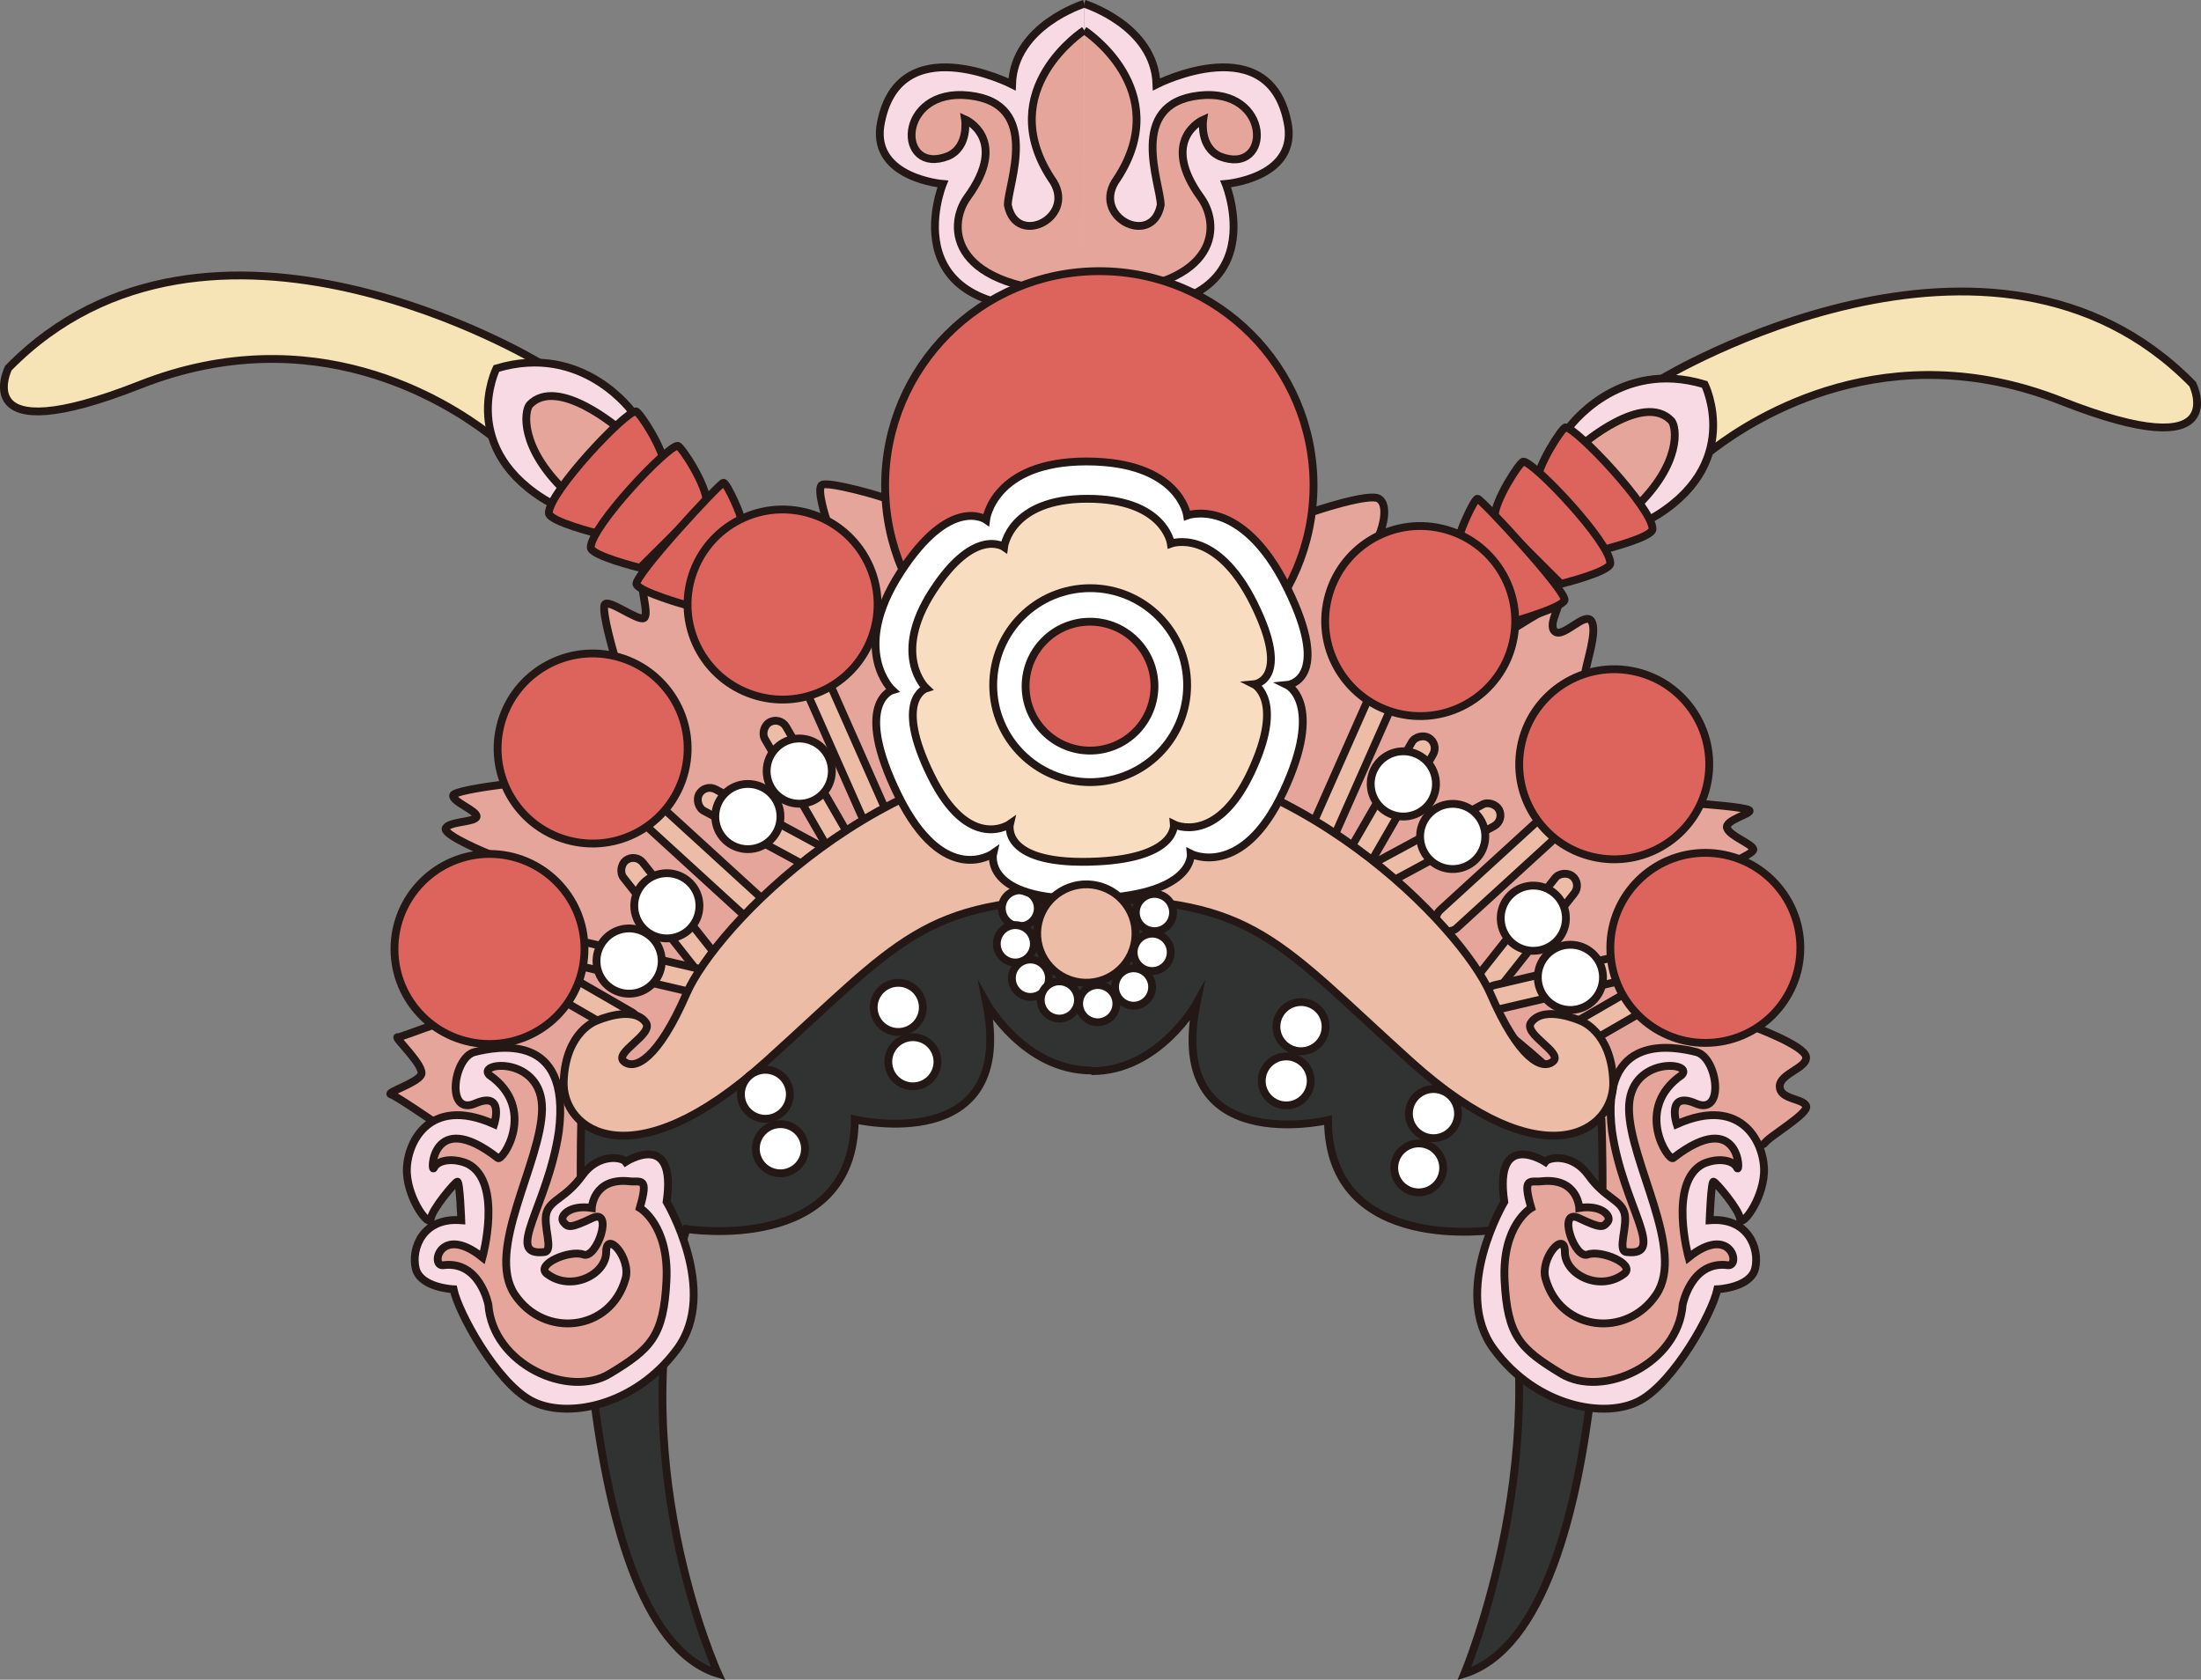 <svg xmlns="http://www.w3.org/2000/svg" viewBox="0 0 281.44 214.76"><rect x="0" y="0" width="281.44" height="214.76" fill="#808080" stroke="none"/><defs><style>.cls-1{fill:#e5a59b;}.cls-1,.cls-2,.cls-3,.cls-4,.cls-5,.cls-6,.cls-7,.cls-8{stroke:#231815;stroke-miterlimit:10;}.cls-2{fill:#313333;}.cls-3{fill:#f7dae3;}.cls-4{fill:#f6e3b6;}.cls-5{fill:#dd645c;}.cls-6{fill:#edbca7;}.cls-7{fill:#fff;}.cls-8{fill:#f9ddc1;}</style></defs><title>旦</title><g id="图层_2" data-name="图层 2"><g id="头饰"><g id="旦"><g id="旦3"><path class="cls-1" d="M55.38,143.36s-4.68-3.22-5.39-3.44,3.22-1.39,3.85-2.47-3.58-4.93-3-4.84,9.06-3.67,11-2.87l.68-20.56s-6-2.43-5.52-3.31,3.85-.73,3.94-1.47-3.14-1.91-3-2.71S69.47,99.52,70.31,100s8.27-16.13,8.27-16.13-1.72-5.82-1.25-6.58,4.21,2.14,5,1.74-.68-4.37,0-4.78,4.66,2.52,5.63,3,17.71-10.84,17.71-10.84-1.27-3.81-.6-4.39,8.08,1.54,8.15,1.71S168,65.38,168,65.38s7.12-2.41,8.33-1.61.54,3.46,0,4.69,17.09,12,17.09,12,4.11-2.61,5.39-3.15-1.06,2.48,0,3.42,3.88-2.62,4.69-1.31-.69,5.35-.82,6.76,14.83,16.6,14.83,16.6,5.62.4,6.16.81-3.23,1.25-2.83,2.3,3.23,2,3.36,2.7-5.36,2.68-5.1,3.08,5.11,19.6,5.11,19.6,6.45,2.37,6.72,3.82-3.36,2.14-3.36,3.81,2.85,1.5,3.37,2.46-4.88,4-5.33,4.85c-.15.27-9.46,2-18.27,19.5-34.46-41.89-65.93-45-110.69-35.71C83.35,132.72,80.92,195.81,55.38,143.36Z"/><path class="cls-2" d="M139.55,136.86c-8.6,0-13.44-8.66-13.44-8.66,4,19.84-16.81,14.93-16.81,14.93-.09,17.43-21.52,14-21.52,14C79,186,91.83,214,91.83,214c-19.81-6-17.5-70.82-17.5-70.82s65.44-67.85,130.45,0c0,0,2.89,64.32-17.54,70.82,0,0,12.55-29.74,4.08-56.78,0,0-21.43,3.39-21.51-14,0,0-20.84,4.91-16.81-14.93,0,0-4.84,8.7-13.45,8.66"/><path class="cls-3" d="M138.64.48s-9,2.78-9.23,10.31c0,0-14.79-7.53-16.85,5.38-.9,6.63,8,7.35,8,7.35s-7.44,18.19,18.1,15.68"/><path class="cls-3" d="M138.64.48s9,2.78,9.24,10.31c0,0,14.79-7.53,16.85,5.38.9,6.63-8,7.35-8,7.35s7.44,18.19-18.11,15.68"/><path class="cls-1" d="M138.64,3.88S127,11.41,134.4,22.8c3.62,4.84-4.45,9-5.53,3.41,0-2.69,4.41-12.95-4.93-14s-9.32,10.37-2.69,7.74c2.69-1.2,2.15-4.69,2.15-4.69s5.74,2.51.27,10c-2.6,3.65-2.33,11.92,15,12.19"/><path class="cls-1" d="M138.64,3.88s11.62,7.53,4.24,18.92c-3.61,4.84,4.46,9,5.54,3.41,0-2.69-4.41-12.95,4.93-14S162.67,22.59,156,20c-2.68-1.2-2.15-4.69-2.15-4.69s-5.73,2.51-.27,10c2.6,3.65,2.34,11.92-15,12.19"/><path class="cls-4" d="M212.53,48.39s42.16-25.5,67.84.72c0,0,5.38,10.89-16.81,2.15s-39.11,2.09-44.5,6.16Z"/><path class="cls-4" d="M68.91,46.34s-42.15-25.5-67.84.72c0,0-5.38,10.89,16.81,2.15s39.12,2.1,44.5,6.16Z"/><circle class="cls-5" cx="140.57" cy="62.06" r="27.39"/><path class="cls-3" d="M200.53,54.78s6.33-9,17.45-5.63c0,0,5.17,10.43-7.08,17.3Z"/><path class="cls-1" d="M202.13,57s8-7,11.6-3.19c.69.84,1.29,5.43-4.61,11.08Z"/><path class="cls-3" d="M80.92,52.74s-6.34-9-17.45-5.63c0,0-5.17,10.42,7.07,17.29Z"/><path class="cls-1" d="M79.31,54.94s-8-6.95-11.59-3.19c-.69.85-1.29,5.44,4.6,11.08Z"/><rect class="cls-6" x="65.63" y="125.79" width="16.94" height="3.13" rx="1.56" transform="translate(73.6 -19.99) rotate(30)"/><rect class="cls-6" x="80.07" y="108.48" width="19.5" height="3.13" rx="1.56" transform="translate(97.71 -31.79) rotate(42.41)"/><rect class="cls-6" x="98.47" y="94.5" width="19.5" height="3.13" rx="1.56" transform="translate(152.23 -41.79) rotate(66.11)"/><rect class="cls-6" x="76.56" y="115.6" width="18.17" height="3.13" rx="1.56" transform="translate(124.43 -22.69) rotate(51.67)"/><rect class="cls-6" x="73.21" y="122.24" width="18.17" height="3.13" rx="1.56" transform="translate(30.31 -15.47) rotate(13.15)"/><rect class="cls-6" x="93.84" y="98.67" width="18.17" height="3.13" rx="1.56" transform="translate(138.27 -39.03) rotate(60)"/><rect class="cls-6" x="88.29" y="104.31" width="18.17" height="3.13" rx="1.56" transform="translate(61.98 -33.55) rotate(28.36)"/><rect class="cls-6" x="198.49" y="127.74" width="16.94" height="3.13" rx="1.56" transform="translate(450.84 137.81) rotate(150)"/><rect class="cls-6" x="181.49" y="110.43" width="19.5" height="3.13" rx="1.56" transform="translate(407.97 65.71) rotate(137.59)"/><rect class="cls-6" x="163.09" y="96.45" width="19.5" height="3.13" rx="1.56" transform="translate(332.45 -20.32) rotate(113.89)"/><rect class="cls-6" x="186.33" y="117.56" width="18.17" height="3.13" rx="1.56" transform="translate(410.06 39.72) rotate(128.33)"/><rect class="cls-6" x="189.68" y="124.19" width="18.17" height="3.13" rx="1.56" transform="translate(420.93 203.01) rotate(166.85)"/><rect class="cls-6" x="169.05" y="100.62" width="18.17" height="3.13" rx="1.56" transform="translate(355.69 -0.99) rotate(120)"/><rect class="cls-6" x="174.6" y="106.27" width="18.17" height="3.13" rx="1.56" transform="translate(396.54 115.46) rotate(151.64)"/><path class="cls-3" d="M80,148.55s6.59-4.24,5.24,5.11c0,0,6.79,11.43,1.35,18.82s-14.26,9-18.7,6.59-9.27-11.23-9.9-14.23c0,0-4.26-.18-4.84-2.69s.89-6.54,5.83-6.14c0,0-.18-5-.5-4.93s-3.27,3.57-3.4,4.75-2.85-2.3-3.05-5.83,2.62-10.08,11.16-6.27c0,0,1.39-4.31-2.42-2.65s-2.83-5.91-.07-6.58,12.37-2.69,10.76,10.15c-1.41,9.58-7.06,16-1.88,15.43,1.31-.1-.24-3.47.33-5.11s2.49-1.82,4.54-4.68S79.55,147.91,80,148.55Z"/><path class="cls-1" d="M75.67,154.44s.18-3.9,4.8-3.41c1.43.18,2.55-.71,1.34,3.41,0,0,3.76,2.15,3.41,9.28s-2,8.74-7.26,11.92S63,174.43,62.45,166.81c0,0-1.09-5.66-5.76-5.05-1.75.23-.41-5.35,5-1,0,0,2.64-9.57-1.84-11.94-1.75-.81-3.85-.58-4.35.49s-.44-7.93,8.16-1.25c.55.53,5.13-6.32-1.11-10.63-1.58-1.7,6.85-2.42,6.76,4.4s-7.26,18-3.5,23.66,12.28,4.75,14.17-2c.76-2.6-2.47-6.32-2.47-3.41s-4.53,5.16-7.62,2.74c-1.39-1.21,3-3.05,4.71-2.42s3.94-6,1.12-4.66-3.11,1.21-3.68.49S72.8,154,75.67,154.44Z"/><path class="cls-3" d="M197.59,148.55s-6.59-4.24-5.24,5.11c0,0-6.79,11.43-1.35,18.82s14.26,9,18.69,6.59,9.28-11.23,9.91-14.23c0,0,4.26-.18,4.84-2.69s-.9-6.54-5.83-6.14c0,0,.18-5,.5-4.93s3.27,3.57,3.4,4.75,2.85-2.3,3.05-5.83-2.62-10.08-11.16-6.27c0,0-1.39-4.31,2.42-2.65s2.82-5.91.07-6.58-12.37-2.69-10.76,10.15c1.41,9.58,7.06,16,1.88,15.43-1.31-.1.24-3.47-.33-5.11s-2.49-1.82-4.54-4.68S198.06,147.91,197.59,148.55Z"/><path class="cls-1" d="M201.94,154.44s-.18-3.9-4.8-3.41c-1.43.18-2.55-.71-1.34,3.41,0,0-3.77,2.15-3.41,9.28s2,8.74,7.26,11.92,14.93-1.21,15.51-8.83c0,0,1.09-5.66,5.76-5.05,1.75.23.41-5.35-5-1,0,0-2.64-9.57,1.84-11.94,1.75-.81,3.85-.58,4.35.49s.44-7.93-8.16-1.25c-.55.53-5.13-6.32,1.11-10.63,1.58-1.7-6.85-2.42-6.76,4.4s7.26,18,3.5,23.66-12.28,4.75-14.17-2c-.76-2.6,2.47-6.32,2.47-3.41s4.52,5.16,7.62,2.74c1.39-1.21-3-3.05-4.71-2.42s-3.94-6-1.12-4.66,3.1,1.21,3.68.49S204.81,154,201.94,154.44Z"/><path class="cls-6" d="M139.18,114.93c-21.24,0-24.2,5.45-41.27,20.82s-26.1,8.83-25.83,2.45,4.2-7.69,4.2-7.69,4.63-2.08,6.29.21c1.12,1.49-4.17,3.86-2.78,5s4.35-.28,8-8.7,25-30.93,51.1-30.5"/><path class="cls-6" d="M139.18,114.93c21.25,0,24.21,5.45,41.27,20.82s26.1,8.83,25.83,2.45-4.19-7.69-4.19-7.69-4.64-2.08-6.3.21c-1.12,1.49,4.17,3.86,2.78,5s-4.35-.28-8-8.7-25-30.93-51.1-30.5"/><circle class="cls-7" cx="102.2" cy="98.59" r="4.17"/><circle class="cls-7" cx="95.63" cy="104.4" r="4.17"/><circle class="cls-7" cx="85.27" cy="115.81" r="4.17"/><path class="cls-7" d="M83.17,119.72a4.17,4.17,0,1,1-5.88.43A4.17,4.17,0,0,1,83.17,119.72Z"/><path class="cls-7" d="M182.17,97.07a4.17,4.17,0,1,1-5.88.43A4.17,4.17,0,0,1,182.17,97.07Z"/><circle class="cls-7" cx="185.76" cy="106.93" r="4.17" transform="translate(-7.79 14.85) rotate(-4.48)"/><circle class="cls-7" cx="196.08" cy="117.41" r="4.17" transform="translate(72.52 309.67) rotate(-88.19)"/><circle class="cls-7" cx="200.81" cy="124.95" r="4.17" transform="translate(-3.58 5.95) rotate(-1.68)"/><path class="cls-7" d="M101,139.92a3.13,3.13,0,1,1-3.13-3.14A3.13,3.13,0,0,1,101,139.92Z"/><path class="cls-7" d="M102.93,146.86a3.14,3.14,0,1,1-3.13-3.13A3.13,3.13,0,0,1,102.93,146.86Z"/><path class="cls-7" d="M118,128.8a3.14,3.14,0,1,1-3.13-3.14A3.13,3.13,0,0,1,118,128.8Z"/><path class="cls-7" d="M119.87,135.75a3.14,3.14,0,1,1-3.14-3.14A3.14,3.14,0,0,1,119.87,135.75Z"/><path class="cls-7" d="M180.16,142.37a3.14,3.14,0,1,0,3.14-3.13A3.14,3.14,0,0,0,180.16,142.37Z"/><circle class="cls-7" cx="181.41" cy="149.32" r="3.13"/><path class="cls-7" d="M163.22,131.25a3.14,3.14,0,1,0,3.14-3.13A3.15,3.15,0,0,0,163.22,131.25Z"/><circle class="cls-7" cx="164.47" cy="138.2" r="3.13"/><path class="cls-7" d="M132.7,116.11a2.3,2.3,0,1,1-2.29-2.28A2.3,2.3,0,0,1,132.7,116.11Z"/><ellipse class="cls-7" cx="129.83" cy="120.67" rx="2.37" ry="2.39"/><ellipse class="cls-7" cx="131.76" cy="125.07" rx="2.37" ry="2.39"/><path class="cls-7" d="M137.84,127.86a2.38,2.38,0,1,1-2.38-2.39A2.39,2.39,0,0,1,137.84,127.86Z"/><path class="cls-7" d="M142.75,128.33a2.38,2.38,0,1,1-2.38-2.39A2.39,2.39,0,0,1,142.75,128.33Z"/><ellipse class="cls-7" cx="144.95" cy="126.19" rx="2.37" ry="2.39"/><ellipse class="cls-7" cx="147.33" cy="121.76" rx="2.37" ry="2.39"/><path class="cls-7" d="M150,116.68a2.38,2.38,0,1,1-2.38-2.39A2.38,2.38,0,0,1,150,116.68Z"/><path class="cls-7" d="M126.09,66.45S127,59,138.92,59s12.88,6.9,12.88,6.9,6.94-2.59,12.8,9.28,0,12.4,0,12.4,4.79,2.34-.5,13.64-11.83,7.94-11.83,7.94.56,5.45-13.09,5.75S127,109.11,127,109.11s-6.3,4.48-12.15-7.42-.75-13.45-.75-13.45-5.44-5,1-15S126.09,66.45,126.09,66.45Z"/><path class="cls-8" d="M128.39,69.94s.75-6.17,10.64-6.17,10.69,5.73,10.69,5.73,5.76-2.15,10.63,7.7,0,10.29,0,10.29,4,2-.42,11.32-9.82,6.59-9.82,6.59.47,4.53-10.86,4.78-10.11-4.83-10.11-4.83-5.23,3.71-10.09-6.16S118.44,88,118.44,88s-4.52-4.18.83-12.44S128.39,69.94,128.39,69.94Z"/><circle class="cls-7" cx="139.4" cy="87.6" r="12.4"/><circle class="cls-5" cx="139.38" cy="87.73" r="8.24" transform="translate(-21.21 124.25) rotate(-45)"/><path class="cls-5" d="M205,70.28s6.3-1.56,6.31-2.64c0-2.67-9.78-13-11.12-13-.44,0-3.75,5.09-3.7,7.24C196.65,62,205,70.28,205,70.28Z"/><path class="cls-5" d="M76.49,68.23s-6.3-1.55-6.31-2.64c0-2.66,9.78-13,11.12-13,.45,0,3.76,5.08,3.7,7.23C84.79,59.93,76.49,68.23,76.49,68.23Z"/><path class="cls-5" d="M199.6,74.65s6.3-1.55,6.31-2.63c0-2.67-9.78-13-11.12-13-.45,0-3.76,5.08-3.7,7.23C191.3,66.35,199.6,74.65,199.6,74.65Z"/><path class="cls-5" d="M81.85,72.6S75.54,71.05,75.54,70c0-2.67,9.78-13,11.11-13,.45,0,3.76,5.09,3.71,7.24C90.15,64.31,81.85,72.6,81.85,72.6Z"/><path class="cls-5" d="M193.74,79.4s5.86-1.65,6.31-2.64-10.67-13-11.12-13-2.42,4.51-2.21,4.61S193.74,79.4,193.74,79.4Z"/><path class="cls-5" d="M87.7,77.35s-5.86-1.65-6.31-2.63,10.67-13,11.12-13,2.43,4.51,2.21,4.62S87.7,77.35,87.7,77.35Z"/><circle class="cls-5" cx="100.07" cy="77.29" r="12.15" transform="translate(-22.73 47.15) rotate(-23.89)"/><circle class="cls-5" cx="181.59" cy="79.4" r="12.15" transform="translate(62.97 238.17) rotate(-76.85)"/><circle class="cls-6" cx="138.92" cy="119.37" r="6.29" transform="translate(-9.31 226.96) rotate(-76.65)"/><circle class="cls-5" cx="75.77" cy="95.7" r="12.15" transform="translate(-34.65 147.71) rotate(-76.85)"/><circle class="cls-5" cx="62.59" cy="121.33" r="12.15"/><circle class="cls-5" cx="206.41" cy="97.71" r="12.15" transform="translate(73.79 283.63) rotate(-79.83)"/><circle class="cls-5" cx="218.06" cy="121.19" r="12.15"/></g></g></g></g></svg>